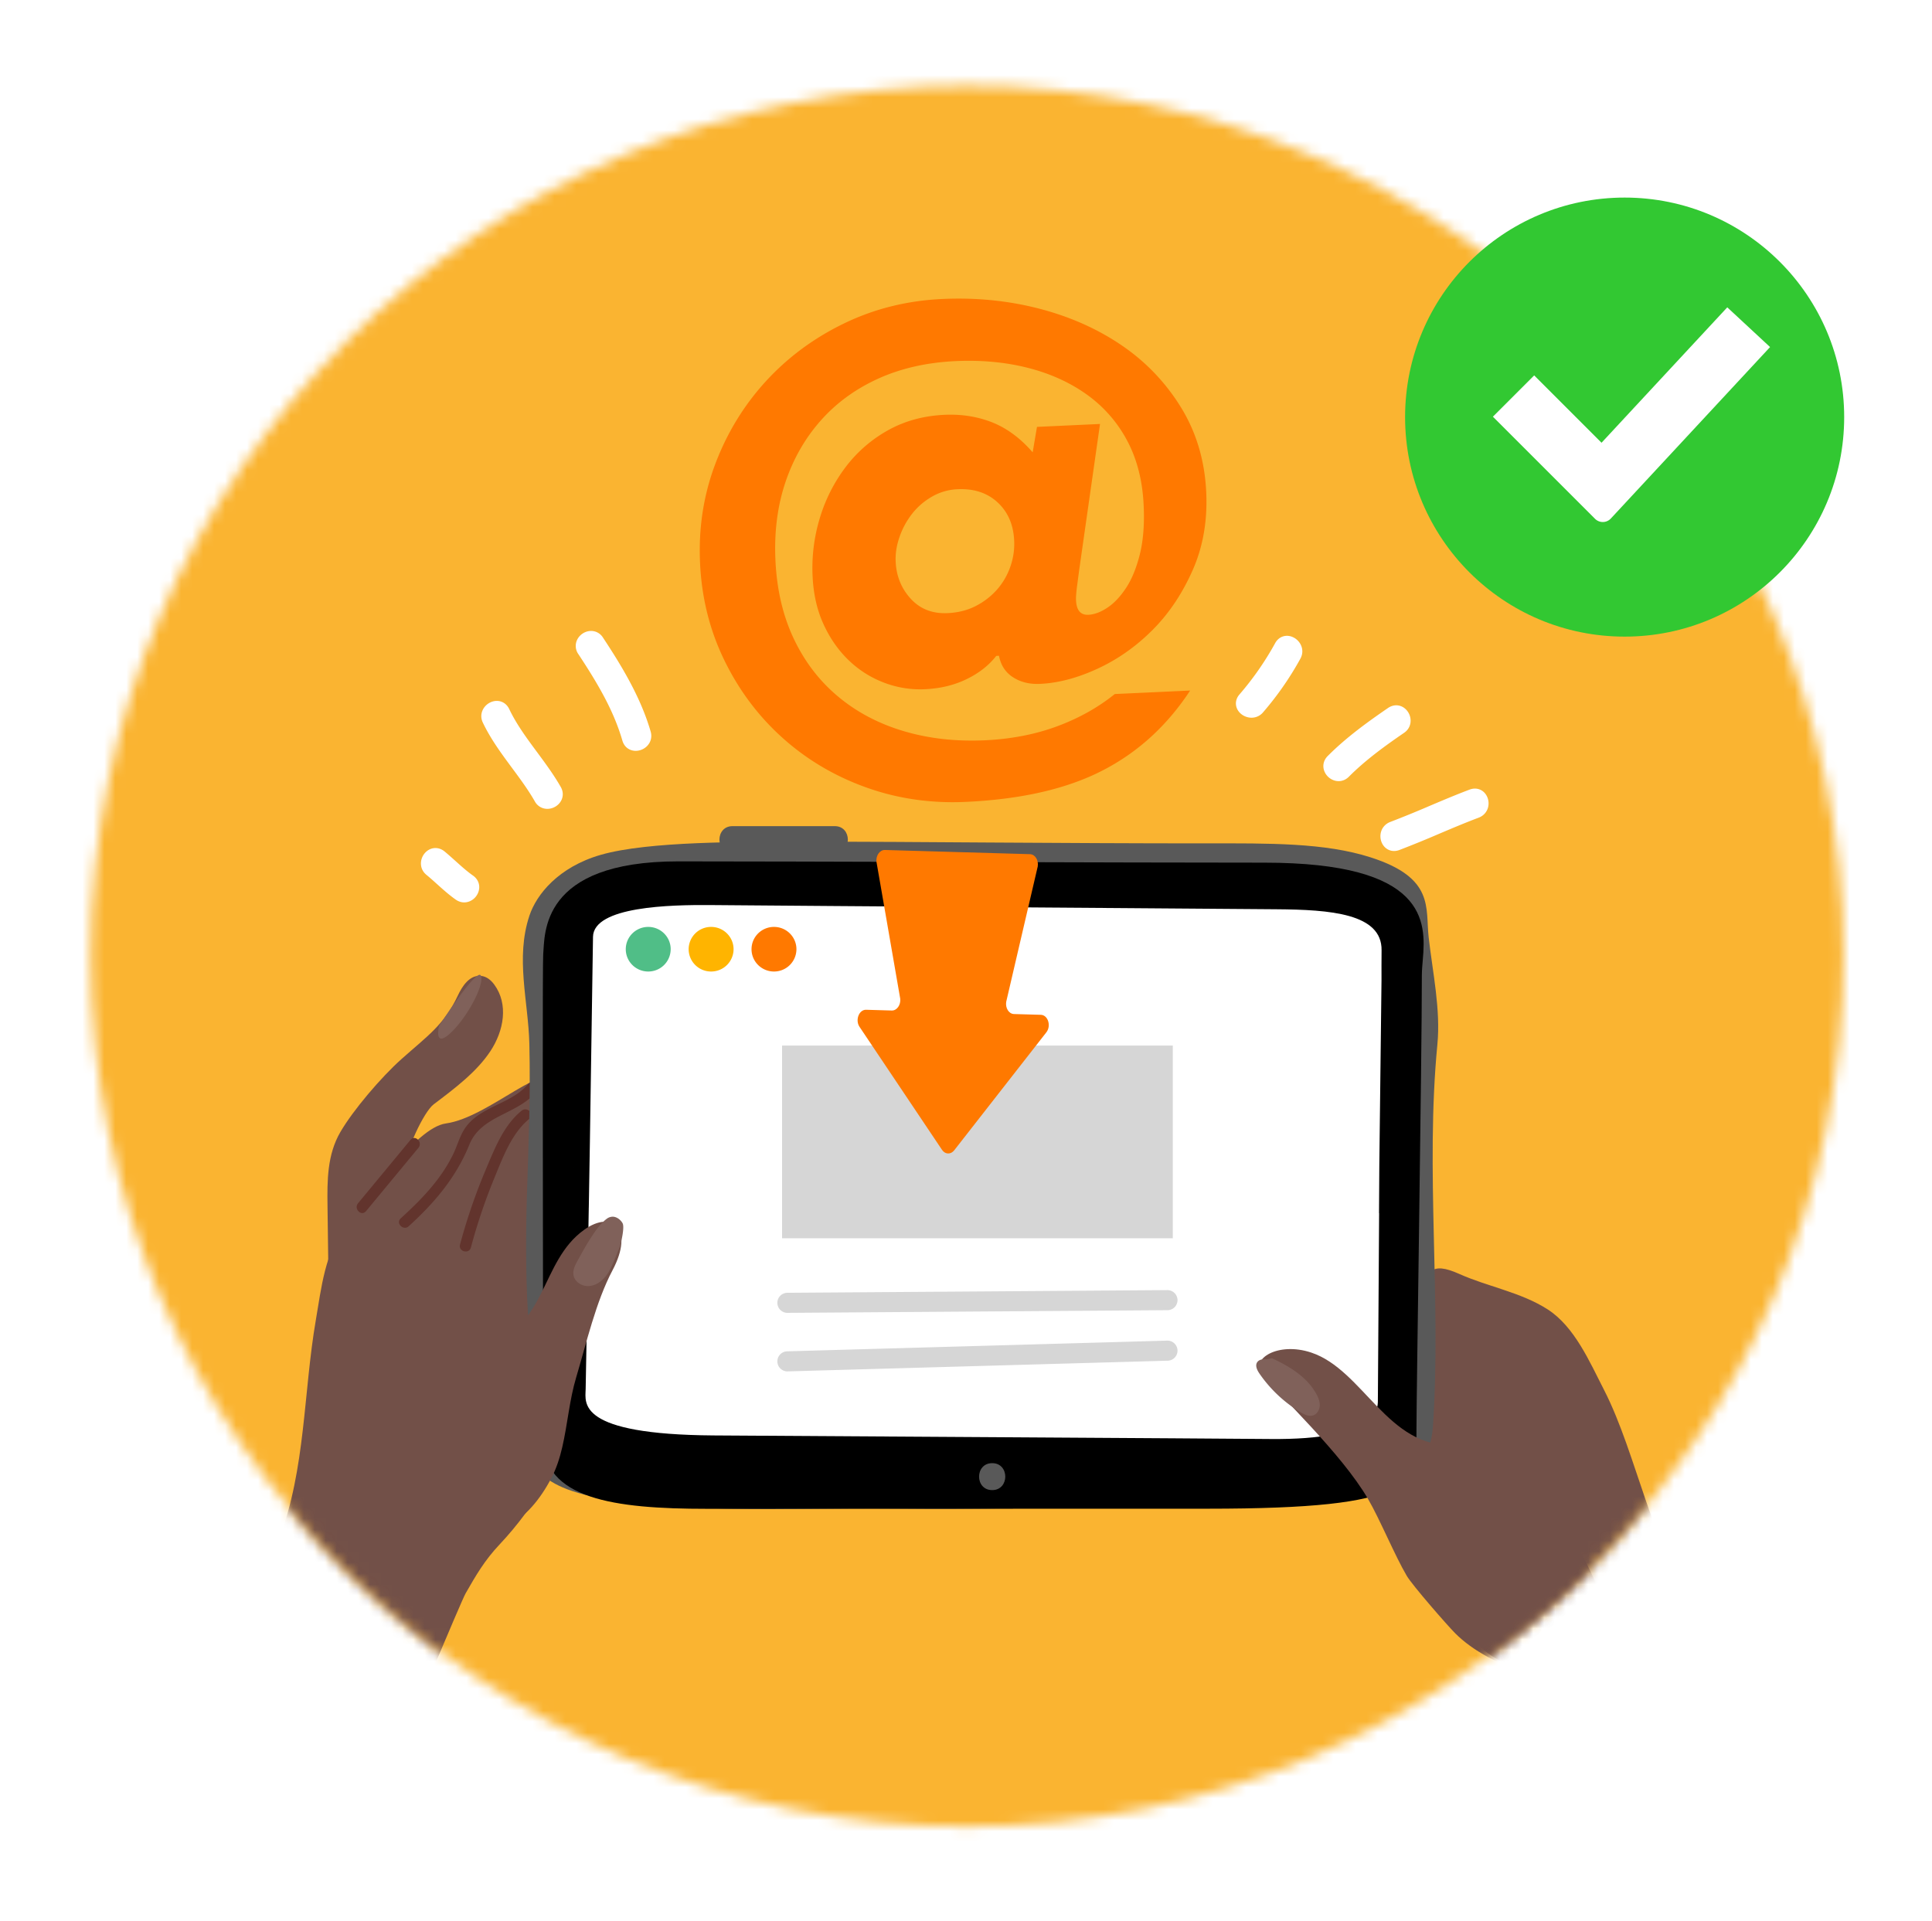 <svg xmlns="http://www.w3.org/2000/svg" xmlns:xlink="http://www.w3.org/1999/xlink" width="176" height="175" viewBox="0 0 176 175">
    <defs>
        <filter id="a" width="111.4%" height="109.9%" x="-5.7%" y="-4.9%" filterUnits="objectBoundingBox">
            <feOffset dy="2" in="SourceAlpha" result="shadowOffsetOuter1"/>
            <feGaussianBlur in="shadowOffsetOuter1" result="shadowBlurOuter1" stdDeviation="4"/>
            <feColorMatrix in="shadowBlurOuter1" result="shadowMatrixOuter1" values="0 0 0 0 0 0 0 0 0 0 0 0 0 0 0 0 0 0 0.05 0"/>
            <feMerge>
                <feMergeNode in="shadowMatrixOuter1"/>
                <feMergeNode in="SourceGraphic"/>
            </feMerge>
        </filter>
        <path id="b" d="M.267 79.769c0 43.792 35.742 79.293 79.833 79.293 44.09 0 79.832-35.5 79.832-79.293C159.932 35.976 124.19.475 80.1.475 36.009.475.267 35.975.267 79.77z"/>
        <path id="d" d="M33.623.28C17.339 11.087 5.283 27.681.433 47.104v38.3c8.624 34.541 40.046 60.143 77.49 60.143a79.9 79.9 0 0 0 69.064-39.495V26.457A79.92 79.92 0 0 0 122.222.279"/>
        <path id="f" d="M33.623.28C17.339 11.087 5.283 27.681.433 47.104v38.3c8.624 34.541 40.046 60.143 77.49 60.143a79.9 79.9 0 0 0 69.064-39.495V26.457A79.92 79.92 0 0 0 122.222.279"/>
        <path id="h" d="M33.623.28C17.339 11.087 5.283 27.681.433 47.104v38.3c8.624 34.541 40.046 60.143 77.49 60.143a79.9 79.9 0 0 0 69.064-39.495V26.457A79.92 79.92 0 0 0 122.222.279"/>
        <path id="j" d="M33.623.28C17.339 11.087 5.283 27.681.433 47.104v38.3c8.624 34.541 40.046 60.143 77.49 60.143a79.9 79.9 0 0 0 69.064-39.495V26.457A79.92 79.92 0 0 0 122.222.279"/>
        <path id="l" d="M33.623.28C17.339 11.087 5.283 27.681.433 47.104v38.3c8.624 34.541 40.046 60.143 77.49 60.143a79.9 79.9 0 0 0 69.064-39.495V26.457A79.92 79.92 0 0 0 122.222.279"/>
        <path id="n" d="M33.623.28C17.339 11.087 5.283 27.681.433 47.104v38.3c8.624 34.541 40.046 60.143 77.49 60.143a79.9 79.9 0 0 0 69.064-39.495V26.457A79.92 79.92 0 0 0 122.222.279"/>
        <path id="p" d="M33.623.28C17.339 11.087 5.283 27.681.433 47.104v38.3c8.624 34.541 40.046 60.143 77.49 60.143a79.9 79.9 0 0 0 69.064-39.495V26.457A79.92 79.92 0 0 0 122.222.279"/>
        <path id="r" d="M33.623.28C17.339 11.087 5.283 27.681.433 47.104v38.3c8.624 34.541 40.046 60.143 77.49 60.143a79.9 79.9 0 0 0 69.064-39.495V26.457A79.92 79.92 0 0 0 122.222.279"/>
        <path id="t" d="M33.623.28C17.339 11.087 5.283 27.681.433 47.104v38.3c8.624 34.541 40.046 60.143 77.49 60.143a79.9 79.9 0 0 0 69.064-39.495V26.457A79.92 79.92 0 0 0 122.222.279"/>
        <path id="v" d="M33.623.28C17.339 11.087 5.283 27.681.433 47.104v38.3c8.624 34.541 40.046 60.143 77.49 60.143a79.9 79.9 0 0 0 69.064-39.495V26.457A79.92 79.92 0 0 0 122.222.279"/>
        <path id="x" d="M33.623.28C17.339 11.087 5.283 27.681.433 47.104v38.3c8.624 34.541 40.046 60.143 77.49 60.143a79.9 79.9 0 0 0 69.064-39.495V26.457A79.92 79.92 0 0 0 122.222.279"/>
        <path id="z" d="M33.623.28C17.339 11.087 5.283 27.681.433 47.104v38.3c8.624 34.541 40.046 60.143 77.49 60.143a79.9 79.9 0 0 0 69.064-39.495V26.457A79.92 79.92 0 0 0 122.222.279"/>
        <path id="B" d="M33.623.28C17.339 11.087 5.283 27.681.433 47.104v38.3c8.624 34.541 40.046 60.143 77.49 60.143a79.9 79.9 0 0 0 69.064-39.495V26.457A79.92 79.92 0 0 0 122.222.279"/>
        <path id="D" d="M33.623.28C17.339 11.087 5.283 27.681.433 47.104v38.3c8.624 34.541 40.046 60.143 77.49 60.143a79.9 79.9 0 0 0 69.064-39.495V26.457A79.92 79.92 0 0 0 122.222.279"/>
        <path id="F" d="M33.623.28C17.339 11.087 5.283 27.681.433 47.104v38.3c8.624 34.541 40.046 60.143 77.49 60.143a79.9 79.9 0 0 0 69.064-39.495V26.457A79.92 79.92 0 0 0 122.222.279"/>
        <path id="H" d="M33.623.28C17.339 11.087 5.283 27.681.433 47.104v38.3c8.624 34.541 40.046 60.143 77.49 60.143a79.9 79.9 0 0 0 69.064-39.495V26.457A79.92 79.92 0 0 0 122.222.279"/>
        <path id="J" d="M33.623.28C17.339 11.087 5.283 27.681.433 47.104v38.3c8.624 34.541 40.046 60.143 77.49 60.143a79.9 79.9 0 0 0 69.064-39.495V26.457A79.92 79.92 0 0 0 122.222.279h-88.6z"/>
        <path id="L" d="M33.623.28C17.339 11.087 5.283 27.681.433 47.104v38.3c8.624 34.541 40.046 60.143 77.49 60.143a79.9 79.9 0 0 0 69.064-39.495V26.457A79.92 79.92 0 0 0 122.222.279"/>
        <path id="N" d="M33.623.28C17.339 11.087 5.283 27.681.433 47.104v38.3c8.624 34.541 40.046 60.143 77.49 60.143a79.9 79.9 0 0 0 69.064-39.495V26.457A79.92 79.92 0 0 0 122.222.279"/>
        <path id="P" d="M33.623.28C17.339 11.087 5.283 27.681.433 47.104v38.3c8.624 34.541 40.046 60.143 77.49 60.143a79.9 79.9 0 0 0 69.064-39.495V26.457A79.92 79.92 0 0 0 122.222.279"/>
        <path id="R" d="M33.623.28C17.339 11.087 5.283 27.681.433 47.104v38.3c8.624 34.541 40.046 60.143 77.49 60.143a79.9 79.9 0 0 0 69.064-39.495V26.457A79.92 79.92 0 0 0 122.222.279"/>
        <path id="T" d="M33.623.28C17.339 11.087 5.283 27.681.433 47.104v38.3c8.624 34.541 40.046 60.143 77.49 60.143a79.9 79.9 0 0 0 69.064-39.495V26.457A79.92 79.92 0 0 0 122.222.279"/>
        <path id="V" d="M33.623.28C17.339 11.087 5.283 27.681.433 47.104v38.3c8.624 34.541 40.046 60.143 77.49 60.143a79.9 79.9 0 0 0 69.064-39.495V26.457A79.92 79.92 0 0 0 122.222.279"/>
        <path id="X" d="M33.623.28C17.339 11.087 5.283 27.681.433 47.104v38.3c8.624 34.541 40.046 60.143 77.49 60.143a79.9 79.9 0 0 0 69.064-39.495V26.457A79.92 79.92 0 0 0 122.222.279h-88.6z"/>
        <path id="Z" d="M33.623.28C17.339 11.087 5.283 27.681.433 47.104v38.3c8.624 34.541 40.046 60.143 77.49 60.143a79.9 79.9 0 0 0 69.064-39.495V26.457A79.92 79.92 0 0 0 122.222.279h-88.6z"/>
        <path id="ab" d="M33.623.28C17.339 11.087 5.283 27.681.433 47.104v38.3c8.624 34.541 40.046 60.143 77.49 60.143a79.9 79.9 0 0 0 69.064-39.495V26.457A79.92 79.92 0 0 0 122.222.279h-88.6z"/>
        <path id="ad" d="M33.623.28C17.339 11.087 5.283 27.681.433 47.104v38.3c8.624 34.541 40.046 60.143 77.49 60.143a79.9 79.9 0 0 0 69.064-39.495V26.457A79.92 79.92 0 0 0 122.222.279"/>
        <path id="af" d="M33.623.28C17.339 11.087 5.283 27.681.433 47.104v38.3c8.624 34.541 40.046 60.143 77.49 60.143a79.9 79.9 0 0 0 69.064-39.495V26.457A79.92 79.92 0 0 0 122.222.279"/>
        <path id="ah" d="M33.623.28C17.339 11.087 5.283 27.681.433 47.104v38.3c8.624 34.541 40.046 60.143 77.49 60.143a79.9 79.9 0 0 0 69.064-39.495V26.457A79.92 79.92 0 0 0 122.222.279"/>
        <path id="aj" d="M33.623.28C17.339 11.087 5.283 27.681.433 47.104v38.3c8.624 34.541 40.046 60.143 77.49 60.143a79.9 79.9 0 0 0 69.064-39.495V26.457A79.92 79.92 0 0 0 122.222.279"/>
        <path id="al" d="M33.623.28C17.339 11.087 5.283 27.681.433 47.104v38.3c8.624 34.541 40.046 60.143 77.49 60.143a79.9 79.9 0 0 0 69.064-39.495V26.457A79.92 79.92 0 0 0 122.222.279"/>
        <path id="an" d="M33.623.28C17.339 11.087 5.283 27.681.433 47.104v38.3c8.624 34.541 40.046 60.143 77.49 60.143a79.9 79.9 0 0 0 69.064-39.495V26.457A79.92 79.92 0 0 0 122.222.279"/>
        <path id="ap" d="M33.623.28C17.339 11.087 5.283 27.681.433 47.104v38.3c8.624 34.541 40.046 60.143 77.49 60.143a79.9 79.9 0 0 0 69.064-39.495V26.457A79.92 79.92 0 0 0 122.222.279h-88.6z"/>
        <path id="ar" d="M33.623.28C17.339 11.087 5.283 27.681.433 47.104v38.3c8.624 34.541 40.046 60.143 77.49 60.143a79.9 79.9 0 0 0 69.064-39.495V26.457A79.92 79.92 0 0 0 122.222.279"/>
        <path id="at" d="M33.623.28C17.339 11.087 5.283 27.681.433 47.104v38.3c8.624 34.541 40.046 60.143 77.49 60.143a79.9 79.9 0 0 0 69.064-39.495V26.457A79.92 79.92 0 0 0 122.222.279"/>
        <path id="av" d="M33.623.28C17.339 11.087 5.283 27.681.433 47.104v38.3c8.624 34.541 40.046 60.143 77.49 60.143a79.9 79.9 0 0 0 69.064-39.495V26.457A79.92 79.92 0 0 0 122.222.279"/>
        <path id="ax" d="M33.623.28C17.339 11.087 5.283 27.681.433 47.104v38.3c8.624 34.541 40.046 60.143 77.49 60.143a79.9 79.9 0 0 0 69.064-39.495V26.457A79.92 79.92 0 0 0 122.222.279h-88.6z"/>
        <path id="az" d="M80.1 159.062c44.09 0 79.832-35.5 79.832-79.293C159.932 35.976 124.19.475 80.1.475 36.009.475.267 35.975.267 79.77c0 43.792 35.742 79.293 79.833 79.293z"/>
    </defs>
    <g fill="none" fill-rule="evenodd" filter="url(#a)" transform="translate(-87 -35)">
        <g transform="translate(95 40.34)">
            <mask id="c" fill="#fff">
                <use xlink:href="#b"/>
            </mask>
            <path fill="#FAB431" d="M-9.179 179.737H179.76V-14.935H-9.18z" mask="url(#c)"/>
        </g>
        <g transform="translate(97.177 53.854)">
            <mask id="e" fill="#fff">
                <use xlink:href="#d"/>
            </mask>
            <path fill="#FFF" d="M116.692 54.599c2.436-.916 4.792-2.031 7.228-2.947.896-.337 1.276 1.085.392 1.417-2.437.917-4.792 2.03-7.23 2.948-.894.336-1.274-1.086-.39-1.418" mask="url(#e)"/>
            <mask id="g" fill="#fff">
                <use xlink:href="#f"/>
            </mask>
            <path fill="#FFF" d="M124.167 52.213a.324.324 0 0 0-.03.009c-1.206.453-2.418.967-3.59 1.465-1.184.5-2.408 1.02-3.638 1.482-.052.02-.09.047-.102.118-.012.07.01.139.03.169a.278.278 0 0 0 .029-.01c1.206-.453 2.418-.968 3.592-1.464 1.183-.501 2.406-1.02 3.636-1.482.053-.02.09-.048.102-.119a.256.256 0 0 0-.029-.168m-7.348 4.464c-.274 0-.533-.09-.75-.266-.37-.3-.556-.818-.474-1.318.08-.49.41-.887.88-1.064a94.574 94.574 0 0 0 3.59-1.464c1.184-.502 2.408-1.02 3.638-1.483.442-.166.89-.102 1.23.174.371.302.558.82.475 1.32-.08.49-.41.887-.88 1.064-1.206.453-2.417.967-3.59 1.463a96.364 96.364 0 0 1-3.638 1.484c-.161.06-.323.09-.481.09" mask="url(#g)"/>
            <mask id="i" fill="#fff">
                <use xlink:href="#h"/>
            </mask>
            <path fill="#FFF" d="M111.207 48.457c1.625-1.638 3.514-3.006 5.415-4.31.787-.54 1.546.724.765 1.259-1.8 1.234-3.579 2.524-5.12 4.075-.67.675-1.731-.349-1.06-1.024" mask="url(#i)"/>
            <mask id="k" fill="#fff">
                <use xlink:href="#j"/>
            </mask>
            <path fill="#FFF" d="M117.007 44.625c.003.001-.012.008-.036.024-2.108 1.445-3.82 2.718-5.327 4.236-.044.043-.04.058-.036.072.016.055.081.117.14.133.018.005.036.009.082-.037 1.588-1.598 3.442-2.938 5.21-4.148.052-.037.068-.069.06-.126-.012-.084-.07-.145-.093-.154m-5.237 5.687c-.11 0-.22-.014-.332-.043a1.438 1.438 0 0 1-1.013-.988c-.124-.45 0-.906.345-1.252 1.667-1.68 3.63-3.1 5.503-4.384.613-.42 1.368-.279 1.795.337.393.565.377 1.44-.332 1.926-1.717 1.176-3.515 2.475-5.032 4-.262.265-.59.404-.934.404" mask="url(#k)"/>
            <mask id="m" fill="#fff">
                <use xlink:href="#l"/>
            </mask>
            <path fill="#FFF" d="M103.197 42.815a27.678 27.678 0 0 0 3.332-4.789c.457-.832 1.67.012 1.217.836a27.716 27.716 0 0 1-3.331 4.789c-.616.711-1.84-.117-1.218-.836" mask="url(#m)"/>
            <mask id="o" fill="#fff">
                <use xlink:href="#n"/>
            </mask>
            <path fill="#FFF" d="M103.648 43.231a.257.257 0 0 0 .15.08c.073.012.114-.014.152-.057a27.174 27.174 0 0 0 3.257-4.685c.028-.049.039-.095.001-.16a.258.258 0 0 0-.128-.111l-.013.02a28.325 28.325 0 0 1-3.405 4.895.212.212 0 0 0-.014.018m.189 1.302c-.357 0-.706-.133-.969-.357-.551-.472-.61-1.21-.137-1.757a27.155 27.155 0 0 0 3.259-4.685c.348-.633 1.066-.841 1.705-.494.622.336 1.012 1.145.59 1.914a28.44 28.44 0 0 1-3.404 4.894 1.36 1.36 0 0 1-1.044.485" mask="url(#o)"/>
            <mask id="q" fill="#fff">
                <use xlink:href="#p"/>
            </mask>
            <path fill="#725048" d="M19.756 96.455l-.098-7.488c-.029-2.26-.033-4.621 1.173-6.689 1.179-2.02 3.71-4.983 5.55-6.63 2.363-2.111 3.89-3.112 5.145-5.792.396-.848 1.067-1.906 2.119-1.8.53.053.925.414 1.203.79 1.304 1.77.893 4.194-.364 6.086-1.257 1.89-3.232 3.372-5.153 4.824-.932.706-2.58 4.38-2.502 5.349.328 4.099-.624 8.315-2.736 12.112" mask="url(#q)"/>
            <mask id="s" fill="#fff">
                <use xlink:href="#r"/>
            </mask>
            <path fill="#725048" d="M40.949 77.704c-1.176-2.325-6.528 3.242-10.508 3.795-2.855.398-7.273 7.179-9.138 9.4-1.865 2.22-2.22 5.672-2.708 8.505-1.134 6.583-.93 13.592-3.338 19.906-1.154 3.026-30.589 47.683-26.912 48.823 3.177.985 16.679.936 19.617 2.707 1.784 1.076 2.682 2.258 4.203.344.979-1.231 19.296-45.508 20.07-46.866.953-1.669 1.745-3.025 3.081-4.444 3.303-3.51 6.025-8.072 6.916-12.754.917-4.814.486-7.648-3.83-11.704-2.635-2.477 4.173-14.497 2.547-17.712" mask="url(#s)"/>
            <mask id="u" fill="#fff">
                <use xlink:href="#t"/>
            </mask>
            <path fill="#62342D" d="M23.163 89.494l4.781-5.778c.416-.503-.305-1.229-.725-.721l-4.781 5.778c-.417.503.305 1.228.725.721" mask="url(#u)"/>
            <mask id="w" fill="#fff">
                <use xlink:href="#v"/>
            </mask>
            <path fill="#62342D" d="M27.057 90.864c2.358-2.15 4.314-4.45 5.517-7.42 1.091-2.695 4.312-2.723 6.067-4.792.423-.5-.3-1.223-.726-.721-1.605 1.893-4.593 2.007-5.884 4.249-.381.66-.582 1.411-.912 2.096a13.815 13.815 0 0 1-1.228 2.041c-1.02 1.418-2.272 2.652-3.56 3.827-.488.444.24 1.163.726.72" mask="url(#w)"/>
            <mask id="y" fill="#fff">
                <use xlink:href="#x"/>
            </mask>
            <path fill="#62342D" d="M32.72 92.803a51.667 51.667 0 0 1 2.105-6.251c.787-1.908 1.585-4.146 3.235-5.49.511-.416-.219-1.134-.725-.721-1.645 1.34-2.452 3.461-3.256 5.356a52.685 52.685 0 0 0-2.349 6.835c-.171.635.819.905.99.27" mask="url(#y)"/>
            <mask id="A" fill="#fff">
                <use xlink:href="#z"/>
            </mask>
            <path fill="#80615A" d="M29.816 72.618s-.493 2.031.987.7c1.481-1.33 3.144-4.361 2.841-5.263-.302-.9-3.828 4.563-3.828 4.563" mask="url(#A)"/>
            <mask id="C" fill="#fff">
                <use xlink:href="#B"/>
            </mask>
            <path fill="#725048" d="M119.291 97.503c.428-2.566.861-3.46 3.468-2.294 2.628 1.176 5.607 1.66 8.052 3.23 2.444 1.57 3.816 4.763 5.129 7.324 3.052 5.952 4.36 14.582 8.548 19.902 2.006 2.548 44.055 34.631 40.886 36.804-2.74 1.878-15.647 5.813-17.923 8.371-1.382 1.554-1.886 2.949-3.911 1.569-1.303-.887-32.031-37.764-33.177-38.832-1.408-1.313-2.57-2.374-4.27-3.336-4.204-2.378-5.284-8.947-7.535-13.155-2.315-4.327-5.701-6.33-2.793-11.477 1.775-3.142 2.934-4.556 3.526-8.106" mask="url(#C)"/>
            <mask id="E" fill="#fff">
                <use xlink:href="#D"/>
            </mask>
            <path fill="#C2796C" d="M83.185 43.231c-.145.06-.582.243.053-.022l-.053.022" mask="url(#E)"/>
            <mask id="G" fill="#fff">
                <use xlink:href="#F"/>
            </mask>
            <path fill="#6FBBBB" d="M86.778 37.957c.014.005.033.009.046.013l-.087-.092c.017.025.03.051.041.08" mask="url(#G)"/>
            <mask id="I" fill="#fff">
                <use xlink:href="#H"/>
            </mask>
            <path fill="#6FBBBB" d="M86.66 37.796l.077.083a.294.294 0 0 0-.077-.083" mask="url(#I)"/>
            <g>
                <mask id="K" fill="#fff">
                    <use xlink:href="#J"/>
                </mask>
                <path fill="#141819" d="M80.444 37.977l-.03-.02.03.02z" mask="url(#K)"/>
            </g>
            <g>
                <mask id="M" fill="#fff">
                    <use xlink:href="#L"/>
                </mask>
                <path fill="#141819" d="M80.506 38.02" mask="url(#M)"/>
            </g>
            <g>
                <mask id="O" fill="#fff">
                    <use xlink:href="#N"/>
                </mask>
                <path fill="#141819" d="M80.414 37.957" mask="url(#O)"/>
            </g>
            <g>
                <mask id="Q" fill="#fff">
                    <use xlink:href="#P"/>
                </mask>
                <path fill="#595959" d="M114.702 57.262c-4.2-1.349-9.242-1.284-15.027-1.28-5.914.005-13.686-.04-19.594-.076-5.712-.036-11.779-.087-17.491-.072-5.085.014-13.69-.058-18.034 1.191-3.872 1.115-5.86 3.619-6.5 5.532-1.296 3.872-.106 7.797-.01 11.686.116 4.792-.083 9.235-.23 14.027-.109 3.566-.109 8.266.198 11.83.259 3.018-.236 5.271.088 8.287.234 2.179-1.074 4.949 3.852 6.603 3.08 1.035 8.011 1.41 11.769 1.54 5.959.209 11.942-.001 17.91.057 6.96.07 13.896-.067 20.841-.257 6.1-.165 13.57.432 19.315-.453 6.522-1.006 8.367-3.71 8.57-6.76.78-11.602-.704-23.295.406-34.822.306-3.18-.424-6.508-.792-9.742-.307-2.7.557-5.419-5.27-7.29" mask="url(#Q)"/>
            </g>
            <g>
                <mask id="S" fill="#fff">
                    <use xlink:href="#R"/>
                </mask>
                <path fill="#000" d="M104.983 57.74c-11.92.002-43.853-.12-53.381-.118-12.613.003-12.132 6.644-12.295 8.478-.06.666-.039 18.279-.019 31.055.012 7.197.023 12.86.02 13.094-.055 5.452 6.428 6.36 14.91 6.359l45.633-.01c19.077-.003 19.013-2.246 19.008-7.145-.002-1.577.122-10.06.245-19.072.124-9.068.249-18.672.245-22.32 0-.488.043-.985.087-1.48.303-3.47.42-8.845-14.453-8.841" mask="url(#S)"/>
            </g>
            <g>
                <mask id="U" fill="#fff">
                    <use xlink:href="#T"/>
                </mask>
                <path fill="#FFF" d="M115.342 106.804l.044-6.32.071-10.814h-.009l.027-4.319c.014-2.35.186-14.585.2-16.935.008-1.222-.013-1.46.006-2.682.053-3.362-4.66-3.714-9.594-3.749-5.878-.04-8.541-.066-14.42-.109-8.604-.063-17.208-.126-25.812-.185-3.997-.028-7.396-.063-11.395-.089-3.5-.023-10.572.108-10.616 2.897-.03 1.89-.251 16.772-.283 18.663-.031 2.002-.068 4.002-.1 6.003h-.002c-.06 3.615-.208 12.258-.217 12.864-.019 1.177-.034 2.208-.068 3.697-.028 1.252-.804 4.109 11.654 4.197 4.972.035 46.6.283 50.71.325 9.726.098 9.798-2.737 9.804-3.444" mask="url(#U)"/>
            </g>
            <g>
                <mask id="W" fill="#fff">
                    <use xlink:href="#V"/>
                </mask>
                <path fill="#9DAAC0" d="M54.098 108.898l-.01.016c0 .002.003-.004.01-.016" mask="url(#W)"/>
            </g>
            <g>
                <mask id="Y" fill="#fff">
                    <use xlink:href="#X"/>
                </mask>
                <path fill="#233143" d="M42.082 85.49l.058.062c-.02-.02-.038-.042-.057-.063z" mask="url(#Y)"/>
            </g>
            <g>
                <mask id="aa" fill="#fff">
                    <use xlink:href="#Z"/>
                </mask>
                <path fill="#233143" d="M42.376 85.303l.001-.016-.005.015.004.001z" mask="url(#aa)"/>
            </g>
            <g>
                <mask id="ac" fill="#fff">
                    <use xlink:href="#ab"/>
                </mask>
                <path fill="#233143" d="M73.74 84.929l.002-.017-.006.015.004.002z" mask="url(#ac)"/>
            </g>
            <g>
                <mask id="ae" fill="#fff">
                    <use xlink:href="#ad"/>
                </mask>
                <path fill="#725048" d="M43.036 91.189c-4.075 2.914-3.32 9.043-9.158 10.479-1.037.254-2.6-.033-3.614-.323-1.22-.349-1.721-1.437-2.48-2.349.31.373-.23 2.708-.292 3.225-.102.875-.255 1.686-.62 2.493-.676 1.494-1.18 2.622-1.102 4.33.15 3.213 1.53 7.064 4.476 8.748 4.356 2.49 7.752-.057 9.807-3.989.47-.898.767-1.843.99-2.807.485-2.092.653-4.306 1.267-6.356.941-3.142 1.789-6.886 3.315-9.769 1.993-3.762-.009-5.528-2.59-3.682" mask="url(#ae)"/>
            </g>
            <g>
                <mask id="ag" fill="#fff">
                    <use xlink:href="#af"/>
                </mask>
                <path fill="#725048" d="M109.267 102.371c4.762 1.582 6.981 8.758 12.986 8.407 1.066-.063 2.243.111 3.125-.465 1.06-.692 1.213-1.879 1.666-2.974-.185.448 1.03 2.518 1.242 2.994.36.806.747 1.534 1.338 2.198 1.092 1.226 1.91 2.155 2.346 3.81.818 3.11 6.486 11.212 4.176 13.689-3.415 3.662-10.623 1.067-13.76-2.083-.717-.72-3.915-4.384-4.416-5.24-1.089-1.853-2.435-5.127-3.512-6.979-2.447-4.206-8.068-9.417-9.66-11.404-1.101-1.376 1.453-2.954 4.469-1.953" mask="url(#ag)"/>
            </g>
            <g>
                <mask id="ai" fill="#fff">
                    <use xlink:href="#ah"/>
                </mask>
                <path fill="#80615A" d="M105.692 102.889c1.606.737 3.208 1.717 4.05 3.263.182.331.327.699.305 1.075-.023.378-.25.762-.613.874-.376.116-.774-.075-1.111-.277a12.166 12.166 0 0 1-3.774-3.547c-.21-.309-.408-.724-.194-1.031.187-.27.578-.281.908-.265" mask="url(#ai)"/>
            </g>
            <g>
                <mask id="ak" fill="#fff">
                    <use xlink:href="#aj"/>
                </mask>
                <path fill="#80615A" d="M46.253 92.824l-.42 1.012c-.23.563-.47 1.135-.852 1.61-.383.474-.938.846-1.55.869-.613.022-1.254-.386-1.362-.984-.083-.455.137-.905.36-1.311.534-.977 1.016-1.842 1.66-2.752.256-.363.635-.806.992-1.072a.916.916 0 0 1 .568-.202c.45.013.797.401.899.617.185.394-.163 1.871-.295 2.213" mask="url(#ak)"/>
            </g>
            <g>
                <mask id="am" fill="#fff">
                    <use xlink:href="#al"/>
                </mask>
                <path fill="#595959" d="M56.555 56.867h9.31c1.592 0 1.594-2.455 0-2.455h-9.31c-1.59 0-1.594 2.455 0 2.455" mask="url(#am)"/>
            </g>
            <g>
                <mask id="ao" fill="#fff">
                    <use xlink:href="#an"/>
                </mask>
                <path fill="#595959" d="M80.208 114.903c1.59 0 1.594-2.455 0-2.455-1.591 0-1.594 2.455 0 2.455" mask="url(#ao)"/>
            </g>
            <g>
                <mask id="aq" fill="#fff">
                    <use xlink:href="#ap"/>
                </mask>
                <path fill="#FF7900" d="M72.795 33.702c.857.933 1.974 1.366 3.347 1.304.956-.044 1.811-.258 2.566-.647a6.576 6.576 0 0 0 1.932-1.487 6.26 6.26 0 0 0 1.214-2.076 6.235 6.235 0 0 0 .357-2.408c-.069-1.449-.57-2.603-1.51-3.473-.936-.867-2.154-1.267-3.652-1.198a5.09 5.09 0 0 0-2.314.669c-.71.408-1.312.92-1.803 1.544a7.245 7.245 0 0 0-1.153 2.102c-.276.78-.398 1.54-.363 2.285.062 1.325.523 2.451 1.379 3.385zm15.354-2.733c-.062.46-.13.98-.207 1.565-.077.582-.11 1.02-.096 1.307.044.91.417 1.349 1.126 1.315.54-.026 1.115-.237 1.722-.64.606-.398 1.172-.994 1.698-1.787.525-.789.947-1.813 1.264-3.07.315-1.258.433-2.756.351-4.49-.104-2.233-.603-4.186-1.495-5.865a12.118 12.118 0 0 0-3.638-4.18c-1.533-1.108-3.323-1.928-5.37-2.454-2.05-.525-4.257-.734-6.628-.625-2.622.123-4.974.656-7.056 1.6-2.082.948-3.834 2.229-5.261 3.851-1.425 1.619-2.493 3.5-3.206 5.645-.712 2.146-1.009 4.498-.889 7.062.127 2.687.688 5.075 1.683 7.162.993 2.087 2.339 3.837 4.032 5.247 1.692 1.414 3.68 2.463 5.963 3.143 2.285.68 4.759.958 7.421.835 2.373-.112 4.551-.532 6.539-1.265 1.988-.736 3.748-1.716 5.275-2.948l6.864-.318c-2.1 3.203-4.77 5.638-8.007 7.298-3.237 1.662-7.373 2.611-12.408 2.844-3.205.15-6.239-.29-9.1-1.317-2.865-1.027-5.397-2.525-7.594-4.495-2.2-1.968-3.968-4.32-5.306-7.055-1.337-2.734-2.081-5.69-2.229-8.874-.151-3.181.312-6.197 1.387-9.043 1.075-2.846 2.616-5.36 4.618-7.547 2.004-2.18 4.382-3.94 7.134-5.267 2.753-1.33 5.73-2.07 8.936-2.218 3.08-.143 6.033.156 8.862.892 2.827.74 5.343 1.868 7.54 3.38a18.536 18.536 0 0 1 5.363 5.653c1.378 2.257 2.135 4.81 2.269 7.66.123 2.606-.287 4.977-1.23 7.11-.943 2.137-2.159 3.956-3.652 5.452-1.495 1.499-3.159 2.675-4.995 3.525-1.838.852-3.589 1.317-5.254 1.393-.955.046-1.78-.156-2.466-.6-.69-.443-1.116-1.098-1.281-1.959l-.25.011c-.67.86-1.563 1.564-2.685 2.11-1.121.55-2.39.86-3.802.925a9.189 9.189 0 0 1-3.753-.605 9.417 9.417 0 0 1-3.223-2.055c-.939-.908-1.7-2.005-2.28-3.281-.582-1.278-.91-2.722-.986-4.334a15.613 15.613 0 0 1 .656-5.31 14.677 14.677 0 0 1 2.346-4.644 12.383 12.383 0 0 1 3.846-3.35c1.525-.856 3.243-1.33 5.157-1.419 1.582-.072 3.043.163 4.381.697 1.339.54 2.56 1.447 3.661 2.72l.393-2.318 5.743-.266-1.883 13.197z" mask="url(#aq)"/>
            </g>
            <g>
                <mask id="as" fill="#fff">
                    <use xlink:href="#ar"/>
                </mask>
                <path fill="#50BE87" d="M50.92 65.625a2.039 2.039 0 0 1-2.045 2.032c-1.13 0-2.046-.91-2.046-2.032 0-1.122.916-2.032 2.046-2.032s2.046.91 2.046 2.032" mask="url(#as)"/>
            </g>
            <g>
                <mask id="au" fill="#fff">
                    <use xlink:href="#at"/>
                </mask>
                <path fill="#FFB400" d="M56.649 65.625a2.04 2.04 0 0 1-2.046 2.032 2.04 2.04 0 0 1-2.046-2.032 2.04 2.04 0 0 1 2.046-2.032c1.13 0 2.046.91 2.046 2.032" mask="url(#au)"/>
            </g>
            <g>
                <mask id="aw" fill="#fff">
                    <use xlink:href="#av"/>
                </mask>
                <path fill="#FF7900" d="M62.376 65.625a2.039 2.039 0 0 1-2.045 2.032c-1.13 0-2.046-.91-2.046-2.032 0-1.122.916-2.032 2.046-2.032s2.045.91 2.045 2.032" mask="url(#aw)"/>
            </g>
            <mask id="ay" fill="#fff">
                <use xlink:href="#ax"/>
            </mask>
            <path fill="#D6D6D6" d="M61.068 91.958h35.594V74.402H61.068zM61.558 98.755a.917.917 0 0 1-.92-.908.917.917 0 0 1 .914-.92l34.613-.244h.007c.504 0 .916.405.92.908a.917.917 0 0 1-.914.92l-34.613.244h-.007M61.558 104.088a.917.917 0 0 1-.92-.888.917.917 0 0 1 .894-.94l34.613-.975a.918.918 0 0 1 .946.888.916.916 0 0 1-.894.94l-34.612.974h-.027" mask="url(#ay)"/>
            <path fill="#FFF" d="M47.113 46.46c-.85-2.924-2.43-5.541-4.1-8.068-.523-.792.695-1.627 1.22-.835 1.734 2.625 3.39 5.37 4.274 8.406.264.908-1.13 1.407-1.394.497" mask="url(#ay)"/>
            <path fill="#FFF" d="M43.67 37.847h-.003a.22.22 0 0 0-.158.11c-.01.021-.021.042.018.101 1.91 2.89 3.352 5.397 4.176 8.233a.145.145 0 0 0 .02.046.277.277 0 0 0 .162-.067c.042-.04.05-.075.032-.138-.812-2.796-2.266-5.316-4.198-8.24-.027-.04-.04-.045-.049-.045m4.063 9.705c-.106 0-.21-.013-.313-.038-.438-.107-.764-.43-.897-.886-.78-2.688-2.173-5.103-4.022-7.901a1.283 1.283 0 0 1-.088-1.318c.225-.445.69-.75 1.184-.778a1.27 1.27 0 0 1 1.148.592c1.725 2.61 3.446 5.455 4.351 8.571.14.48.023.96-.32 1.314a1.47 1.47 0 0 1-1.043.444M39.08 51.861c-1.416-2.483-3.486-4.556-4.72-7.145-.405-.853.885-1.573 1.294-.715 1.234 2.59 3.303 4.662 4.72 7.145.471.826-.823 1.54-1.293.715" mask="url(#ay)"/>
            <path fill="#FFF" d="M35.072 44.219a.276.276 0 0 0-.146.093c-.036.048-.038.084-.01.143.666 1.399 1.575 2.628 2.54 3.93.746 1.01 1.518 2.053 2.16 3.176.032.057.05.05.07.057.061 0 .14-.043.17-.093.006-.012.014-.025-.016-.078-.605-1.061-1.356-2.076-2.082-3.057-.955-1.29-1.943-2.625-2.659-4.128-.016-.033-.027-.043-.027-.043m4.614 8.618h-.01a1.288 1.288 0 0 1-1.129-.676c-.605-1.06-1.355-2.073-2.08-3.053-.956-1.292-1.945-2.627-2.66-4.132-.37-.775.058-1.543.685-1.838.677-.317 1.4-.064 1.717.602.666 1.398 1.575 2.627 2.538 3.928.747 1.01 1.52 2.054 2.161 3.178.241.422.243.895.005 1.297-.25.422-.73.694-1.227.694M29.057 58.376c-.73-.599.13-1.797.868-1.191.891.731 1.69 1.565 2.636 2.231.779.548-.087 1.741-.866 1.192-.948-.666-1.745-1.5-2.638-2.232" mask="url(#ay)"/>
            <path fill="#FFF" d="M29.448 57.907c.353.289.692.594 1.02.889.528.476 1.027.925 1.581 1.315.054.038.073.03.09.022a.218.218 0 0 0 .114-.156c.001-.014.003-.029-.046-.063-.616-.433-1.168-.93-1.701-1.41a28.5 28.5 0 0 0-.972-.85.141.141 0 0 0-.043-.027.273.273 0 0 0-.093.148c-.013.057 0 .09.05.132m2.665 3.453c-.268 0-.534-.086-.773-.254-.615-.432-1.165-.928-1.698-1.407-.317-.286-.644-.581-.976-.852-.664-.546-.605-1.421-.164-1.952.478-.574 1.24-.65 1.814-.18.35.288.688.592 1.015.886.53.476 1.03.927 1.585 1.318.398.28.602.707.559 1.17a1.433 1.433 0 0 1-.823 1.151c-.175.08-.358.12-.54.12" mask="url(#ay)"/>
            <g mask="url(#ay)">
                <g transform="translate(-2.177 -13.514)">
                    <mask id="aA" fill="#fff">
                        <use xlink:href="#az"/>
                    </mask>
                    <path fill="#FF7900" d="M83.664 83.926L86.535 71.6c.094-.573-.242-1.107-.705-1.12l-13.218-.382c-.46-.013-.826.495-.77 1.069l2.167 12.487c.056.574-.31 1.082-.77 1.07l-2.336-.068c-.647-.02-1.017.935-.603 1.554l7.517 11.21c.282.421.795.44 1.106.043l8.397-10.752c.46-.59.15-1.577-.503-1.596l-2.448-.07c-.463-.014-.8-.548-.705-1.12" mask="url(#aA)"/>
                </g>
            </g>
        </g>
        <g transform="translate(215 51)">
            <circle cx="20" cy="20" r="20" fill="#32C832"/>
            <path fill="#FFF" fill-rule="nonzero" d="M11.76 16.202L8 19.963l9.303 9.303a1 1 0 0 0 1.44-.026l14.505-15.621L29.35 10 17.895 22.337l-6.134-6.135z"/>
        </g>
    </g>
</svg>
